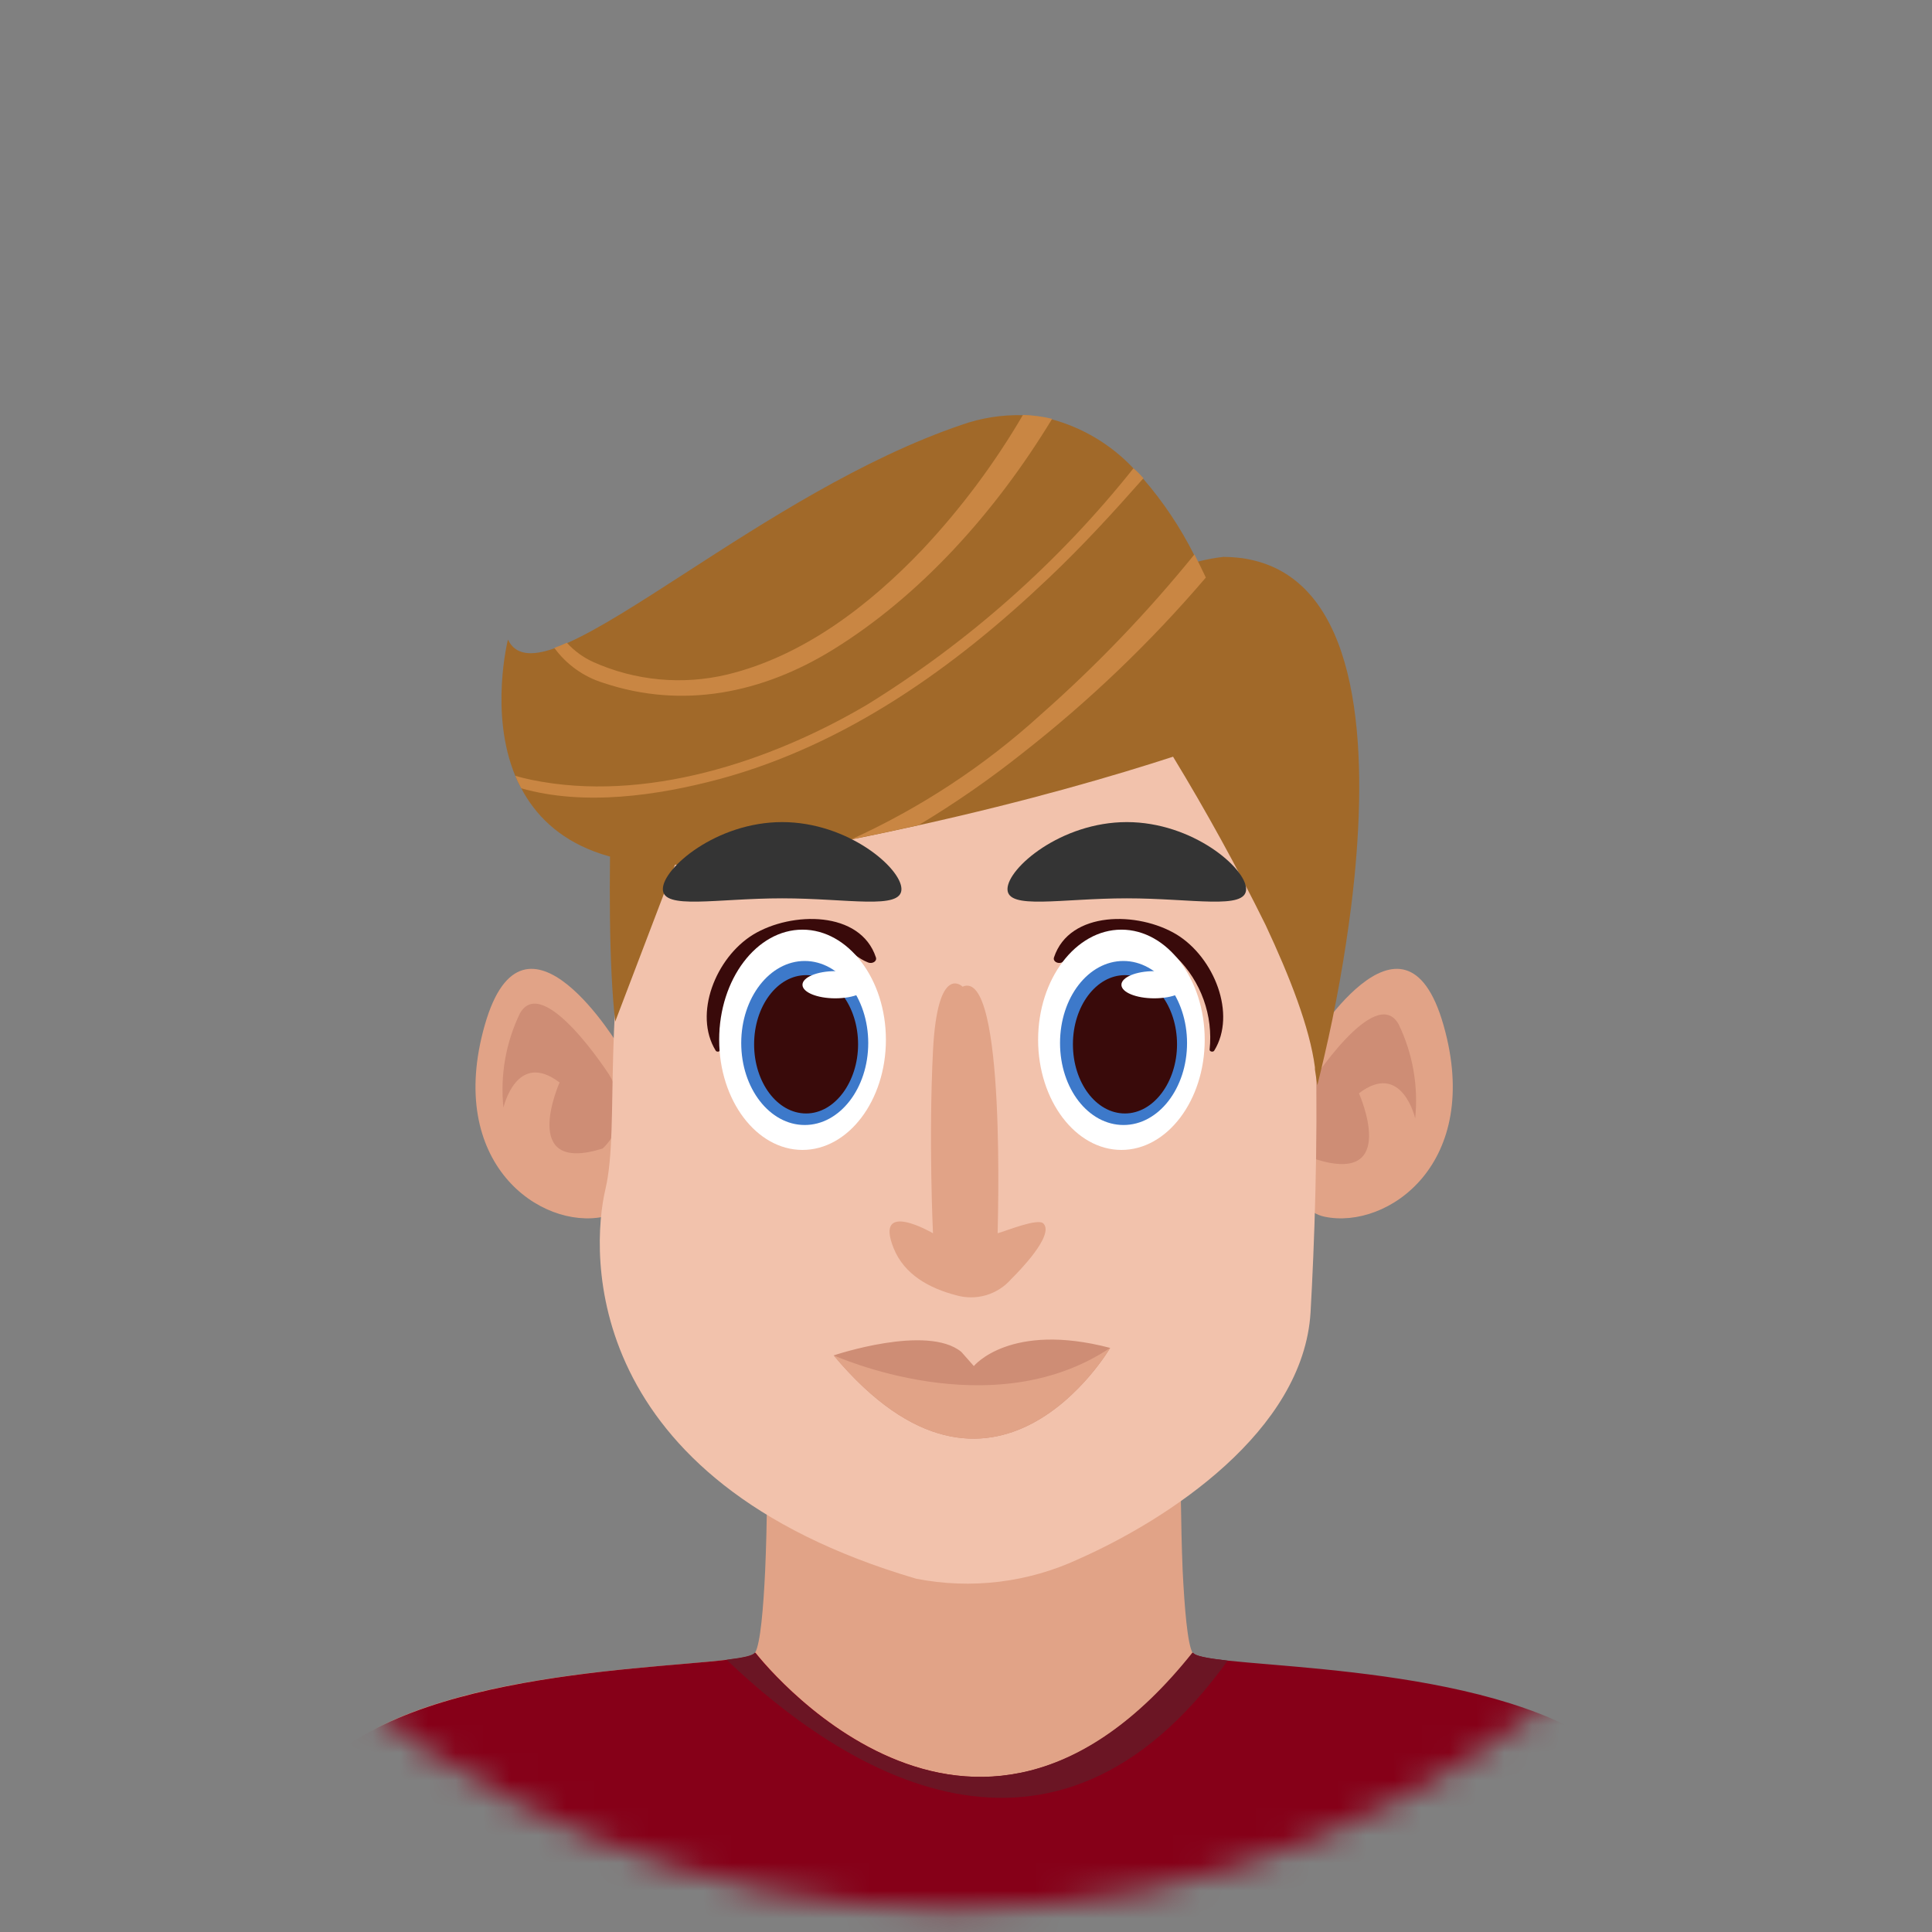 <svg width="70" height="70" viewBox="0 0 70 70" fill="none" xmlns="http://www.w3.org/2000/svg">
<rect x="0" y="0" width="70" height="70" fill="#808080" stroke="none"/>
<mask id="mask0_7841_158" style="mask-type:alpha" maskUnits="userSpaceOnUse" x="0" y="0" width="70" height="70">
<path d="M69.165 34.59C69.166 39.132 68.272 43.63 66.534 47.827C64.797 52.023 62.25 55.836 59.039 59.048C55.828 62.261 52.016 64.808 47.82 66.547C43.624 68.285 39.127 69.18 34.585 69.18C25.413 69.18 16.616 65.536 10.13 59.049C3.644 52.562 0 43.764 0 34.59C0 25.416 3.644 16.618 10.13 10.131C16.616 3.644 25.413 0 34.585 0C39.127 -6.22939e-08 43.624 0.895 47.82 2.633C52.016 4.372 55.828 6.919 59.039 10.132C62.25 13.344 64.797 17.157 66.534 21.353C68.272 25.55 69.166 30.048 69.165 34.59Z" fill="#F1F3F6"/>
</mask>
<g mask="url(#mask0_7841_158)">
<path d="M62.721 73.678H7.852C7.952 72.707 8.447 69.329 10.916 65.012C13.848 59.877 26.919 60.608 27.36 59.877C27.55 59.56 27.659 58.266 27.723 56.908C27.8 55.147 27.8 53.277 27.8 53.277L35.289 55.483L42.778 53.277C42.778 53.277 42.778 55.133 42.85 56.908C42.919 58.27 43.023 59.582 43.218 59.905C43.672 60.636 56.725 59.905 59.662 65.039C62.127 69.329 62.626 72.707 62.721 73.678Z" fill="#E1A387"/>
<path d="M62.721 73.678H7.852C7.952 72.707 8.447 69.329 10.916 65.012C13.385 60.694 23.125 60.517 26.348 60.136C26.933 60.063 27.301 59.991 27.369 59.877C27.369 59.877 35.153 70.01 43.227 59.877C43.3 60.005 43.763 60.086 44.489 60.168C47.92 60.531 57.247 60.776 59.671 65.012C62.127 69.329 62.626 72.707 62.721 73.678Z" fill="#860018"/>
<path d="M44.48 60.168C38.126 69.007 30.546 64.163 26.325 60.136C26.911 60.063 27.278 59.991 27.346 59.877C27.346 59.877 35.13 70.01 43.205 59.877C43.291 60.005 43.754 60.086 44.48 60.168Z" fill="#6B1524"/>
<path d="M22.471 37.978C22.471 37.978 18.999 32.112 17.565 37.138C16.131 42.163 19.598 44.56 21.872 44.084C24.146 43.607 22.471 37.978 22.471 37.978Z" fill="#E1A387"/>
<path d="M22.068 38.935C22.068 38.935 19.676 35.222 18.836 36.72C18.325 37.779 18.119 38.96 18.241 40.13C18.241 40.13 18.718 38.037 20.275 39.221C20.275 39.221 18.777 42.572 21.832 41.614C21.813 41.628 23.071 40.611 22.068 38.935Z" fill="#CE8D75"/>
<path d="M47.394 37.978C47.394 37.978 50.866 32.112 52.3 37.138C53.735 42.163 50.267 44.56 47.993 44.084C45.719 43.607 47.394 37.978 47.394 37.978Z" fill="#E1A387"/>
<path d="M47.444 39.326C47.444 39.326 49.836 35.612 50.675 37.111C51.187 38.17 51.394 39.35 51.275 40.52C51.275 40.52 50.793 38.427 49.237 39.612C49.237 39.612 50.734 42.962 47.68 42.004C47.68 42.018 46.427 41.001 47.444 39.326Z" fill="#CE8D75"/>
<path d="M47.484 47.552C47.221 51.865 42.306 55.056 39.092 56.482C37.251 57.34 35.185 57.592 33.192 57.199C21.046 53.626 21.391 45.396 21.936 43.085C22.48 40.774 21.736 36.275 23.161 30.936C23.345 30.246 23.618 29.582 23.974 28.962C26.148 25.166 30.782 23.945 30.782 23.945C38.811 18.756 44.43 23.855 46.282 28.031C46.405 28.304 46.514 28.583 46.608 28.866C48.011 33.166 47.757 42.713 47.484 47.552Z" fill="#F2C2AC"/>
<path fill-rule="evenodd" clip-rule="evenodd" d="M43.392 20.351C43.424 20.343 43.456 20.335 43.489 20.327C43.765 20.259 44.045 20.209 44.328 20.177C44.565 20.18 44.801 20.197 45.036 20.227C45.286 20.266 45.532 20.325 45.772 20.404C49.266 21.58 49.543 27.055 49.071 31.822C49.035 32.158 48.999 32.494 48.958 32.821C48.727 34.652 48.401 36.471 47.982 38.268C47.94 38.456 47.9 38.622 47.865 38.763C47.844 38.85 47.825 38.927 47.809 38.995C47.76 39.204 47.728 39.317 47.728 39.317L47.642 38.745V38.668C47.455 37.238 46.734 35.39 45.853 33.511C44.825 31.431 43.707 29.398 42.502 27.417C40.422 28.093 37.287 29.014 33.282 29.901C32.502 30.074 31.694 30.247 30.845 30.415C29.692 30.645 28.482 30.868 27.214 31.086C22.181 31.935 19.889 30.46 18.886 28.562C18.805 28.415 18.733 28.263 18.668 28.108C17.728 25.838 18.404 23.174 18.404 23.174C18.668 23.732 19.249 23.786 20.084 23.491C20.238 23.438 20.39 23.375 20.538 23.305C21.66 22.811 23.138 21.856 24.847 20.752C27.721 18.894 31.25 16.614 34.839 15.393C35.55 15.142 36.301 15.024 37.054 15.043C37.411 15.056 37.765 15.106 38.112 15.193C39.237 15.5 40.256 16.111 41.057 16.959C41.18 17.086 41.303 17.213 41.42 17.345C42.148 18.186 42.769 19.115 43.268 20.109C43.31 20.189 43.351 20.27 43.392 20.351Z" fill="#A16929"/>
<path d="M22.462 23.585C22.312 24.039 21.827 32.964 22.29 37.014L26.57 25.787L22.462 23.585Z" fill="#A16929"/>
<path d="M41.43 17.326C40.327 18.575 39.206 19.8 37.98 20.958C34.59 24.181 30.664 26.978 26.089 28.222C23.819 28.83 21.169 29.211 18.886 28.562C18.805 28.415 18.733 28.263 18.668 28.108C18.863 28.167 19.058 28.213 19.272 28.258C23.357 29.093 27.895 27.609 31.413 25.534C35.101 23.257 38.367 20.359 41.067 16.968C41.189 17.068 41.312 17.195 41.43 17.326Z" fill="#C98643"/>
<path d="M38.121 15.175C36.051 18.584 33.333 21.589 30.183 23.537C27.623 25.117 24.736 25.707 21.854 24.74C21.143 24.519 20.522 24.075 20.084 23.473C20.239 23.419 20.39 23.357 20.538 23.287C20.806 23.583 21.132 23.821 21.495 23.986C23.019 24.668 24.724 24.827 26.348 24.44C29.107 23.773 31.508 21.925 33.432 19.9C34.821 18.419 36.039 16.787 37.063 15.034C37.42 15.043 37.774 15.091 38.121 15.175Z" fill="#C98643"/>
<path d="M43.69 20.926C41.696 23.261 39.473 25.39 37.055 27.282C35.856 28.235 34.596 29.109 33.283 29.897C32.502 30.069 31.695 30.242 30.846 30.41C33.354 29.27 35.67 27.747 37.708 25.893C39.724 24.116 41.586 22.174 43.277 20.087C43.423 20.368 43.559 20.649 43.69 20.926Z" fill="#C98643"/>
<path d="M27.292 33.86C25.93 34.695 25.117 36.743 25.93 38.064C25.966 38.132 26.107 38.105 26.098 38.028C26.034 37.416 26.108 36.798 26.315 36.22C26.523 35.642 26.858 35.117 27.296 34.686C27.881 34.153 28.642 33.852 29.434 33.842C30.342 33.783 30.741 34.596 31.454 34.873C31.599 34.931 31.785 34.836 31.735 34.686C31.172 32.989 28.685 33.016 27.292 33.86Z" fill="#390A0A"/>
<path d="M32.098 37.673C32.098 39.875 30.737 41.664 29.075 41.664C27.414 41.664 26.057 39.875 26.057 37.673C26.057 35.472 27.419 33.683 29.075 33.683C30.732 33.683 32.098 35.472 32.098 37.673Z" fill="white"/>
<path d="M31.458 37.791C31.458 39.43 30.428 40.761 29.157 40.761C27.886 40.761 26.856 39.43 26.856 37.791C26.856 36.153 27.886 34.818 29.157 34.818C30.428 34.818 31.458 36.162 31.458 37.791Z" fill="#3D79CA"/>
<path d="M31.09 37.837C31.09 39.199 30.246 40.343 29.207 40.343C28.167 40.343 27.323 39.222 27.323 37.837C27.323 36.452 28.167 35.331 29.207 35.331C30.246 35.331 31.09 36.457 31.09 37.837Z" fill="#390A0A"/>
<path d="M31.458 35.681C31.458 35.953 30.922 36.171 30.264 36.171C29.606 36.171 29.075 35.953 29.075 35.681C29.075 35.408 29.611 35.186 30.264 35.186C30.918 35.186 31.458 35.404 31.458 35.681Z" fill="white"/>
<path d="M42.633 33.86C43.995 34.695 44.807 36.743 43.995 38.064C43.958 38.132 43.818 38.105 43.827 38.028C43.891 37.416 43.817 36.798 43.609 36.22C43.402 35.642 43.066 35.117 42.628 34.686C42.045 34.153 41.286 33.853 40.495 33.842C39.587 33.783 39.183 34.596 38.471 34.873C38.326 34.931 38.139 34.836 38.189 34.686C38.752 32.989 41.239 33.016 42.633 33.86Z" fill="#390A0A"/>
<path d="M43.649 37.673C43.649 39.875 42.288 41.664 40.631 41.664C38.974 41.664 37.613 39.875 37.613 37.673C37.613 35.472 38.974 33.683 40.631 33.683C42.288 33.683 43.649 35.472 43.649 37.673Z" fill="white"/>
<path d="M43.009 37.791C43.009 39.43 41.979 40.761 40.708 40.761C39.437 40.761 38.407 39.444 38.407 37.791C38.407 36.139 39.437 34.818 40.703 34.818C41.97 34.818 43.009 36.162 43.009 37.791Z" fill="#3D79CA"/>
<path d="M42.646 37.837C42.646 39.199 41.802 40.343 40.758 40.343C39.714 40.343 38.874 39.222 38.874 37.837C38.874 36.452 39.719 35.331 40.758 35.331C41.797 35.331 42.646 36.457 42.646 37.837Z" fill="#390A0A"/>
<path d="M43.01 35.681C43.01 35.953 42.479 36.171 41.821 36.171C41.162 36.171 40.631 35.953 40.631 35.681C40.631 35.408 41.162 35.186 41.821 35.186C42.479 35.186 43.01 35.404 43.01 35.681Z" fill="white"/>
<path d="M34.876 35.749C34.876 35.749 33.968 34.841 33.804 38.073C33.641 41.305 33.804 44.683 33.804 44.683C33.804 44.683 31.662 43.43 32.375 45.218C32.761 46.181 33.668 46.676 34.644 46.93C34.998 47.032 35.375 47.031 35.729 46.927C36.083 46.822 36.399 46.619 36.641 46.34C36.895 46.09 38.221 44.746 37.803 44.329C37.603 44.124 36.441 44.606 36.146 44.683C36.137 44.683 36.482 35.036 34.876 35.749Z" fill="#E1A387"/>
<path d="M40.223 48.837C40.223 48.837 36.015 56.05 30.206 49.109C30.206 49.109 33.592 47.965 34.831 48.982L35.284 49.495C35.284 49.495 36.592 47.883 40.223 48.837Z" fill="#CE8D75"/>
<path d="M40.223 48.837C40.223 48.837 36.015 56.05 30.206 49.109C30.237 49.109 35.915 51.715 40.223 48.837Z" fill="#E1A387"/>
<path d="M32.661 32.215C32.661 32.977 30.716 32.548 28.338 32.548C25.961 32.548 24.016 32.977 24.016 32.215C24.016 31.452 25.957 29.786 28.338 29.786C30.72 29.786 32.661 31.452 32.661 32.215Z" fill="#343434"/>
<path d="M45.149 32.215C45.149 32.977 43.208 32.548 40.826 32.548C38.444 32.548 36.503 32.977 36.503 32.215C36.503 31.452 38.444 29.786 40.826 29.786C43.208 29.786 45.149 31.452 45.149 32.215Z" fill="#343434"/>
</g>
</svg>
